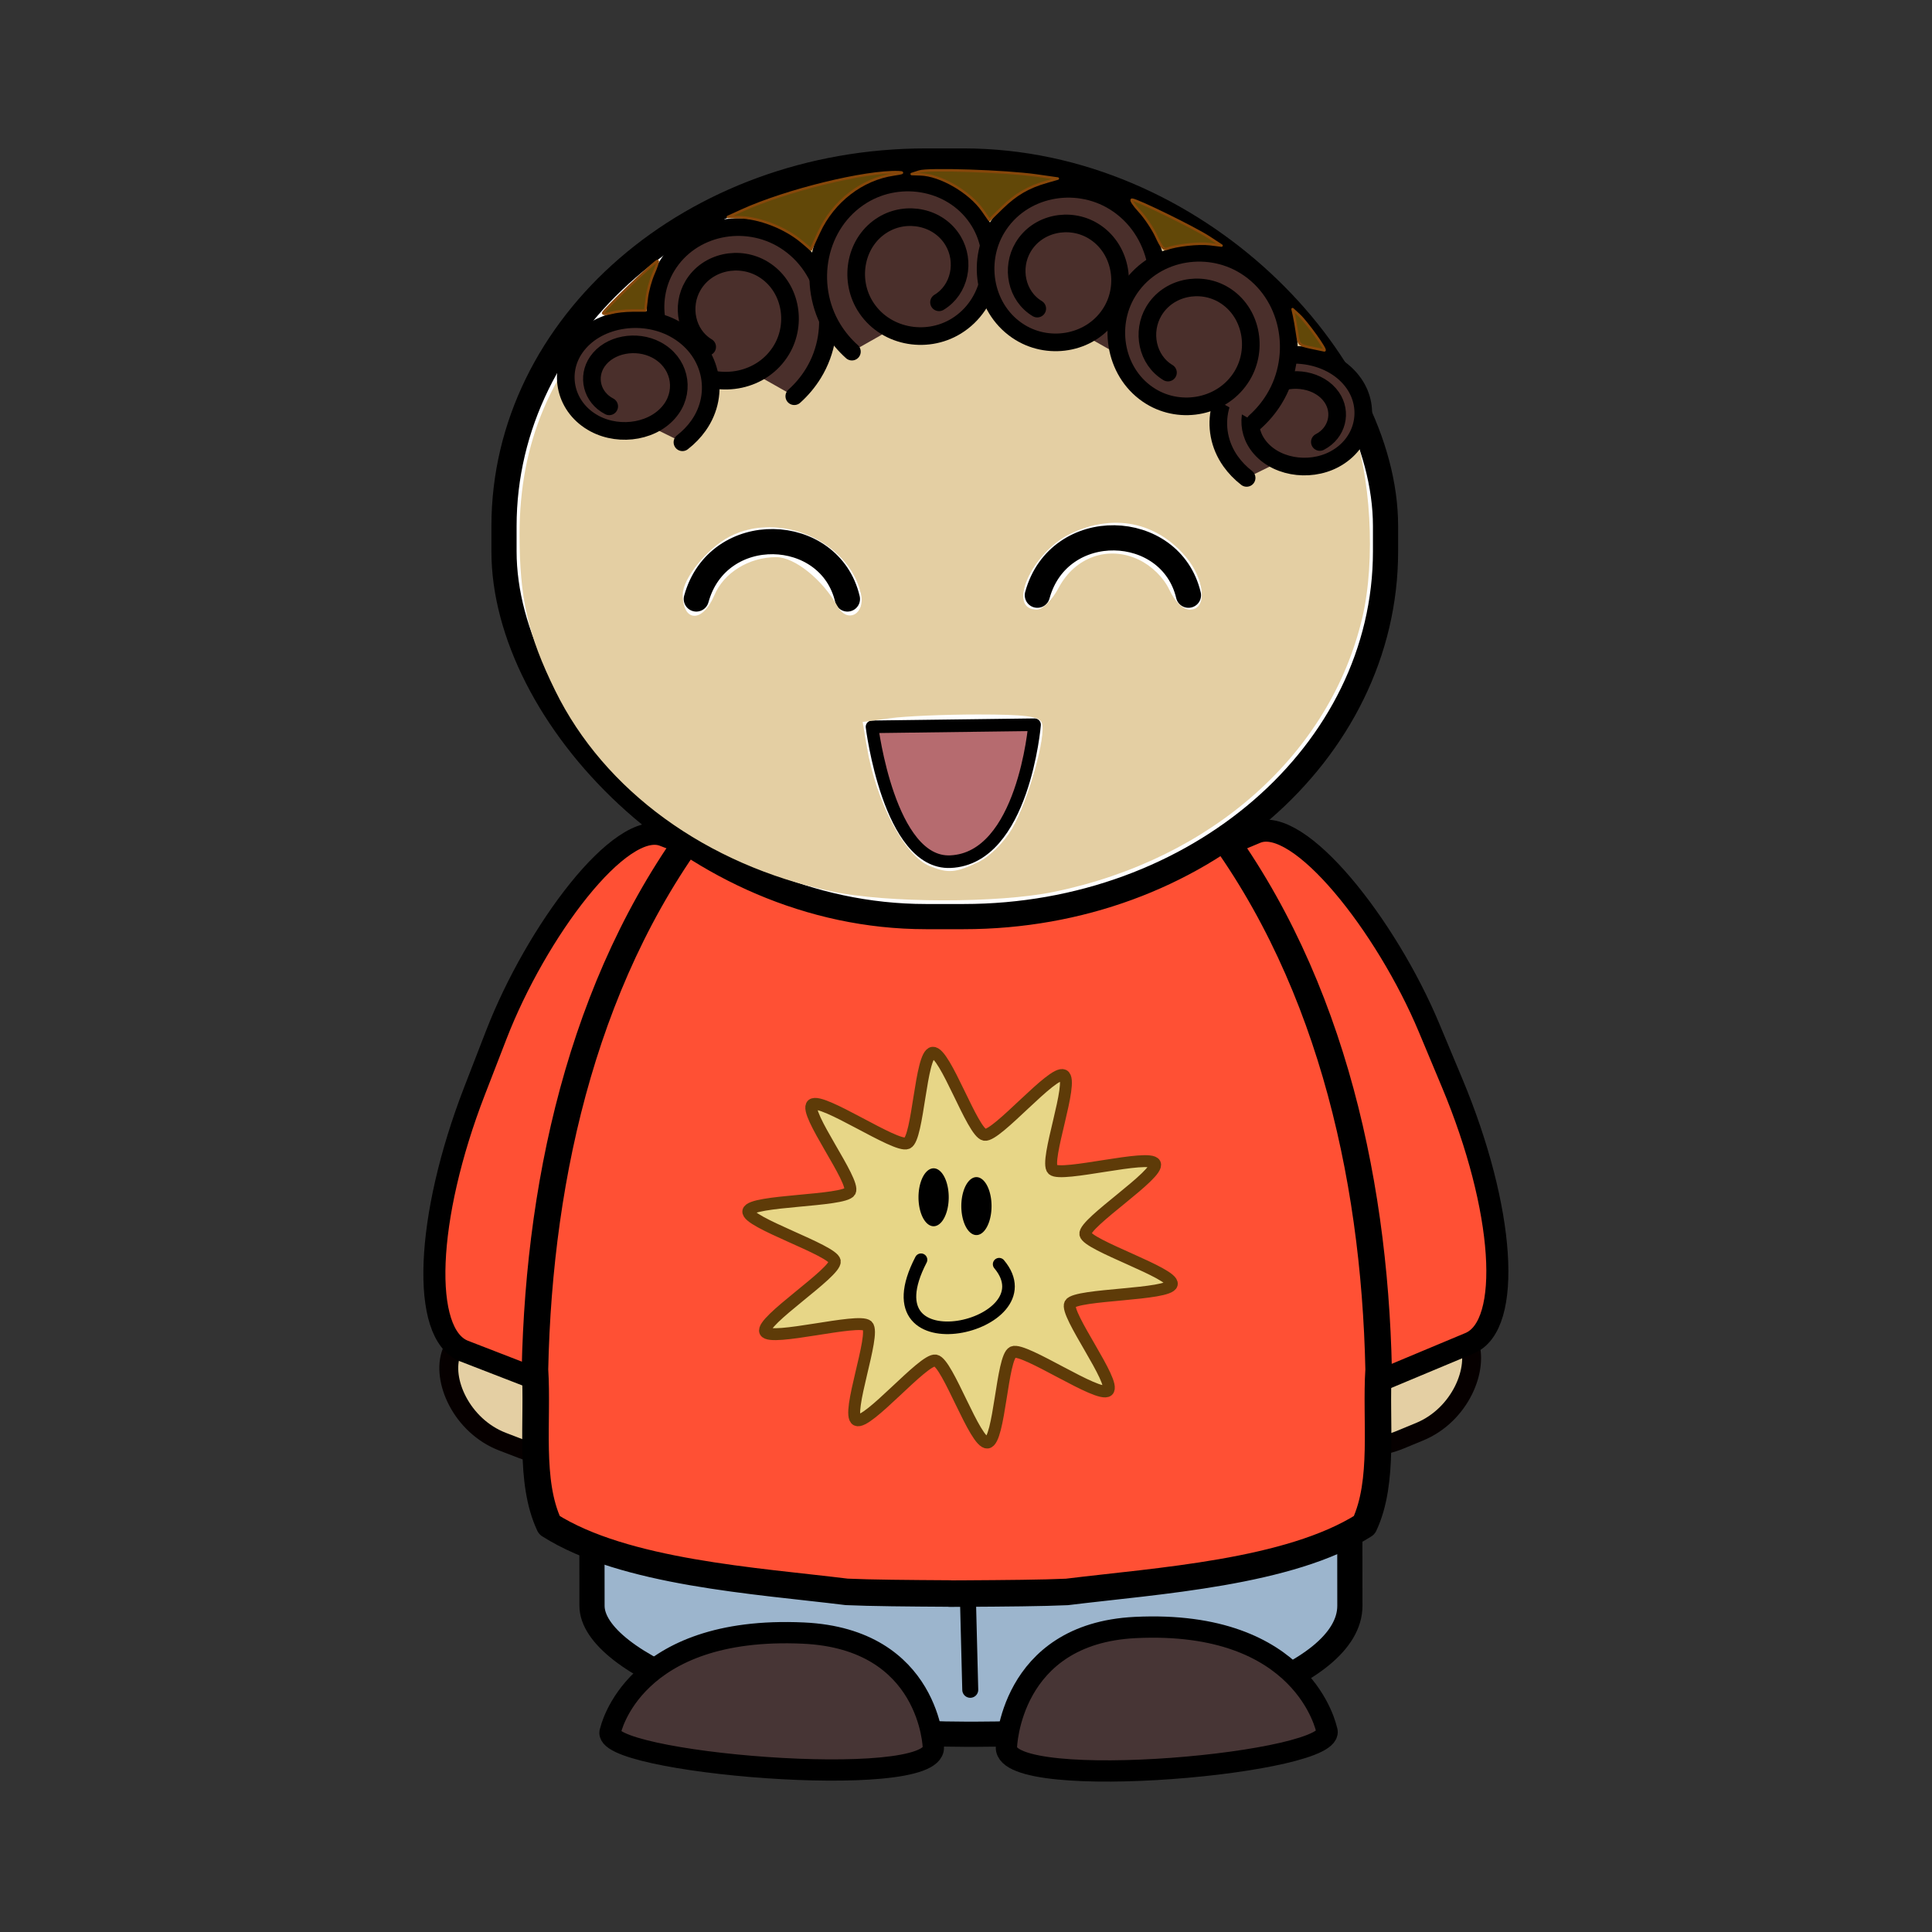 <svg:svg xmlns:dc="http://purl.org/dc/elements/1.1/" xmlns:ns1="http://sodipodi.sourceforge.net/DTD/sodipodi-0.dtd" xmlns:ns2="http://www.inkscape.org/namespaces/inkscape" xmlns:ns4="http://creativecommons.org/ns#" xmlns:rdf="http://www.w3.org/1999/02/22-rdf-syntax-ns#" xmlns:svg="http://www.w3.org/2000/svg" height="153.416" id="svg5223" version="1.1" viewBox="-33.573 -11.785 153.416 153.416" width="153.416" ns1:docname="mix-and-match-characters39.svg" ns2:version="0.91 r13725">
  <svg:rect x="-33.573" y="-11.785" width="153.416" height="153.416" fill="#333333" stroke="none"/>
  <svg:defs id="defs5225">
    <svg:filter id="filter4468" style="color-interpolation-filters:sRGB">
      <svg:feGaussianBlur id="feGaussianBlur4470" stdDeviation="0.189" />
    </svg:filter>
    <svg:filter id="filter4468-3" style="color-interpolation-filters:sRGB">
      <svg:feGaussianBlur id="feGaussianBlur4470-9" stdDeviation="0.189" />
    </svg:filter>
    <svg:filter id="filter4468-9" style="color-interpolation-filters:sRGB">
      <svg:feGaussianBlur id="feGaussianBlur4470-1" stdDeviation="0.189" />
    </svg:filter>
    <svg:filter id="filter4468-39" style="color-interpolation-filters:sRGB">
      <svg:feGaussianBlur id="feGaussianBlur4470-17" stdDeviation="0.189" />
    </svg:filter>
    <svg:filter id="filter4468-2" style="color-interpolation-filters:sRGB">
      <svg:feGaussianBlur id="feGaussianBlur4470-2" stdDeviation="0.189" />
    </svg:filter>
    <svg:filter id="filter4468-4" style="color-interpolation-filters:sRGB">
      <svg:feGaussianBlur id="feGaussianBlur4470-5" stdDeviation="0.189" />
    </svg:filter>
    <svg:filter id="filter4468-0" style="color-interpolation-filters:sRGB">
      <svg:feGaussianBlur id="feGaussianBlur4470-55" stdDeviation="0.189" />
    </svg:filter>
  </svg:defs>
  <ns1:namedview bordercolor="#666666" borderopacity="1.0" fit-margin-bottom="0" fit-margin-left="0" fit-margin-right="0" fit-margin-top="0" id="base" pagecolor="#ffffff" showgrid="false" ns2:current-layer="g4275" ns2:cx="-6.3019907" ns2:cy="79.067024" ns2:document-units="px" ns2:pageopacity="0.0" ns2:pageshadow="2" ns2:window-height="1056" ns2:window-maximized="1" ns2:window-width="1855" ns2:window-x="1985" ns2:window-y="24" ns2:zoom="2.8" />
  <svg:g id="layer1" transform="translate(-197.52,-393.724)" ns2:groupmode="layer" ns2:label="Layer 1">
    <svg:g id="g4275" transform="translate(247.381,385.332)">
      <svg:rect height="10.667" id="rect3449-5" rx="6.333" ry="5.167" style="fill:#e4cfa3;fill-rule:evenodd;stroke:#060000;stroke-width:1.5;stroke-linecap:round;stroke-linejoin:round" transform="matrix(0.934,0.358,-0.358,0.934,0,0)" width="14.333" x="-7.209" y="108.61" />
      <svg:rect height="10.667" id="rect3449-0-4" rx="6.333" ry="5.167" style="fill:#e4cfa3;fill-rule:evenodd;stroke:#060000;stroke-width:1.5;stroke-linecap:round;stroke-linejoin:round" transform="matrix(-0.924,0.382,0.382,0.924,0,0)" width="14.333" x="8.73" y="102.471" />
      <svg:rect height="43.929" id="rect3252-4-6-2-2-1-2" rx="6.685" ry="19.577" style="fill:#ff5034;fill-rule:evenodd;stroke:#000000;stroke-width:1.751;stroke-linecap:round;stroke-linejoin:round" transform="matrix(-0.932,-0.361,-0.361,0.932,0,0)" width="27.376" x="-14.771" y="69.835" />
      <svg:rect height="37.056" id="rect3252-6-7-2-7-1-6-3-1" rx="29.573" ry="10.198" style="fill:#9cb5cd;fill-rule:evenodd;stroke:#000000;stroke-width:2;stroke-linecap:round;stroke-linejoin:round" transform="matrix(1,-7.4216e-5,0.001,1,0,0)" width="60.181" x="-36.548" y="97.261" />
      <svg:path d="m -6.388,130.791 -0.289,-11.389" id="path3928-9-81-8-0-49-3-2" style="fill:#ffffff;stroke:#000000;stroke-width:1.268;stroke-linecap:round;stroke-linejoin:round" ns2:connector-curvature="0" />
      <svg:path d="m -3.518,135.361 c 0,0 0.225,-9.026 10.228,-9.517 13.456,-0.66 15.202,8.132 15.202,8.132 1.2,2.622 -25.536,5.075 -25.43,1.384 z" id="path4010-7-1-8-9-8-8-6" style="fill:#473535;stroke:#000000;stroke-width:1.689" ns2:connector-curvature="0" />
      <svg:path d="m -9.318,135.371 c 0,0 -0.227,-8.616 -10.312,-9.084 -13.567,-0.63 -15.327,7.762 -15.327,7.762 -1.21,2.502 25.746,4.844 25.639,1.321 z" id="path4010-1-9-1-1-1-9-9-3" style="fill:#473535;stroke:#000000;stroke-width:1.689" ns2:connector-curvature="0" />
      <svg:rect height="43.929" id="rect3252-71-0-6-4-3" rx="6.685" ry="19.577" style="fill:#ff5034;fill-rule:evenodd;stroke:#000000;stroke-width:1.751;stroke-linecap:round;stroke-linejoin:round" transform="matrix(0.923,-0.386,0.386,0.923,0,0)" width="27.376" x="-29.836" y="64.128" />
      <svg:path d="m -7.198,49.951 c -0.111,0.002 -0.222,0.007 -0.333,0.01 -0.063,-0.002 -0.126,-0.004 -0.189,-0.005 -0.097,-0.002 -0.196,-10e-6 -0.293,0 l 0,0.025 c -7.436,0.422 -14.324,5.044 -18.94,10.88 -9.895,12.426 -13.668,28.791 -14.001,44.496 0.26,4.028 -0.5,8.863 1.139,12.356 5.954,3.784 16.453,4.417 23.611,5.301 1.899,0.088 4.916,0.112 8.192,0.131 l 0,0.01 c 0.344,-0.002 0.671,-0.003 1.01,-0.005 0.033,-1.6e-4 0.066,1.8e-4 0.1,0 3.276,-0.019 6.292,-0.043 8.192,-0.131 7.157,-0.884 17.657,-1.518 23.611,-5.301 1.639,-3.493 0.879,-8.328 1.139,-12.356 -0.333,-15.704 -4.107,-32.07 -14.001,-44.496 -4.616,-5.836 -11.505,-10.459 -18.94,-10.88 l 0,-0.035 c -0.097,-1e-5 -0.196,-0.002 -0.293,0 z" id="path3932-5-3-8-0-8-51-1-3" style="fill:#ff5034;fill-rule:evenodd;stroke:#000000;stroke-width:2.106;stroke-linecap:round;stroke-linejoin:round" ns2:connector-curvature="0" />
      <svg:g id="g6129" transform="translate(369.943,7.146)">
        <svg:g id="g5302">
          <svg:rect height="60" id="rect4240-21-1" rx="33.5" ry="29" style="fill:#ffffff;fill-rule:evenodd;stroke:#000000;stroke-width:2;stroke-linecap:round;stroke-linejoin:bevel" width="70" x="-413.355" y="2.246" />
          <svg:g id="g588-0-6-2-8-2-7" style="fill:#b66b6f;stroke:#000000;stroke-width:2.322;stroke-linecap:round;stroke-linejoin:round" transform="matrix(0.431,0,0,-0.431,-367.054,47.176)">
            <svg:path d="m -9.675,0.387 c 0,0 -2.034,-24.631 -15.497,-25.231 -11.323,-0.504 -14.454,24.844 -14.454,24.844 z" id="path590-4-20-9-2-9-8" style="fill:#b66b6f;stroke:#000000;stroke-width:2.322;stroke-linecap:round;stroke-linejoin:round" ns2:connector-curvature="0" />
          </svg:g>
          <svg:path d="m -398.085,37.026 c 1.707,-6.227 10.604,-5.922 12,0" id="path4738-0-4-3" style="fill:none;stroke:#000000;stroke-width:2;stroke-linecap:round;stroke-linejoin:round" ns2:connector-curvature="0" />
          <svg:path d="m -371.004,36.726 c 1.707,-6.227 10.604,-5.922 12,0" id="path4738-0-9-5-7" style="fill:none;stroke:#000000;stroke-width:2;stroke-linecap:round;stroke-linejoin:round" ns2:connector-curvature="0" />
        </svg:g>
        <svg:path d="m -387.359,60.244 c -9.947,-2.118 -18.019,-7.984 -21.928,-15.937 -2.17,-4.414 -2.834,-7.326 -2.834,-12.423 0,-7.274 2.509,-13.189 7.868,-18.548 4.063,-4.063 7.251,-6.051 12.839,-8.005 3.697,-1.293 4.695,-1.436 11.309,-1.621 5.741,-0.161 8.01,-0.036 10.877,0.596 11.238,2.48 19.544,9.174 23.136,18.645 1.577,4.159 1.969,10.992 0.893,15.557 -2.552,10.829 -11.941,19.183 -24.466,21.77 -4.438,0.917 -13.308,0.9 -17.694,-0.034 l 0,2.3e-5 z m 11.633,-2.304 c 0.92,-0.436 2.064,-1.563 2.714,-2.673 1.273,-2.172 2.748,-7.416 2.366,-8.411 -0.196,-0.511 -1.33,-0.659 -5.063,-0.659 -2.645,0 -5.789,0.134 -6.987,0.298 l -2.177,0.298 0.316,1.9 c 0.739,4.44 2.991,8.729 5.014,9.546 1.442,0.583 2.056,0.534 3.816,-0.301 z m -20.932,-21.2 c 0.753,-1.801 2.759,-3.039 4.926,-3.039 1.453,0 3.682,1.792 4.866,3.912 0.781,1.399 2.235,0.595 1.85,-1.024 -0.991,-4.172 -6.479,-6.558 -10.41,-4.525 -1.781,0.921 -3.735,3.33 -3.735,4.603 0,2.222 1.586,2.268 2.503,0.072 z m 27.351,-0.611 c 1.304,-2.444 3.942,-3.37 6.347,-2.229 1.032,0.489 1.972,1.41 2.433,2.382 0.478,1.006 1.081,1.584 1.656,1.584 1.379,0 1.182,-2.376 -0.347,-4.193 -2.336,-2.776 -5.78,-3.461 -9.163,-1.824 -3.074,1.488 -5.089,6.019 -2.676,6.016 0.479,-7.4e-4 1.213,-0.729 1.75,-1.736 z" id="path5539" style="fill:#e4cfa3;fill-opacity:1" ns2:connector-curvature="0" />
      </svg:g>
      <svg:path d="m -27.278,24.153 c -1.663,-0.998 -2.096,-3.243 -1.121,-4.88 1.143,-1.918 3.703,-2.416 5.567,-1.284 2.175,1.32 2.737,4.267 1.446,6.41 -1.5,2.489 -4.834,3.131 -7.256,1.645 -2.802,-1.719 -3.523,-5.529 -1.841,-8.294 1.938,-3.186 6.22,-4.003 9.323,-2.08 3.563,2.207 4.474,7.067 2.314,10.586 -0.414,0.675 -0.927,1.287 -1.515,1.814" id="path3920-6-93-3-4-1-7-0-2-5-6" style="fill:#4a2f2b;stroke:#000000;stroke-width:1.4;stroke-linecap:round;stroke-linejoin:round" ns2:connector-curvature="0" />
      <svg:path d="m -8.869,20.613 c 1.663,-0.998 2.096,-3.243 1.121,-4.88 -1.143,-1.918 -3.703,-2.416 -5.567,-1.284 -2.175,1.32 -2.737,4.267 -1.446,6.41 1.5,2.489 4.834,3.131 7.256,1.645 2.802,-1.719 3.523,-5.529 1.841,-8.294 -1.938,-3.186 -6.22,-4.003 -9.323,-2.08 -3.563,2.207 -4.474,7.067 -2.314,10.586 0.414,0.675 0.927,1.287 1.515,1.814" id="path3920-7-7-473-9-4-9-2-9-0-4-7" style="fill:#4a2f2b;stroke:#000000;stroke-width:1.4;stroke-linecap:round;stroke-linejoin:round" ns2:connector-curvature="0" />
      <svg:path d="m 21.372,31.704 c 1.398,-0.726 1.762,-2.361 0.943,-3.552 -0.961,-1.396 -3.113,-1.759 -4.68,-0.935 -1.828,0.961 -2.301,3.106 -1.216,4.666 1.261,1.812 4.064,2.279 6.101,1.198 2.356,-1.252 2.962,-4.025 1.547,-6.037 -1.63,-2.319 -5.229,-2.914 -7.838,-1.514 -2.995,1.607 -3.762,5.144 -1.945,7.706 0.348,0.491 0.779,0.937 1.274,1.321" id="path3920-7-6-4-7-8-6-8-7-2-3-4-6" style="fill:#4a2f2b;stroke:#000000;stroke-width:1.4;stroke-linecap:round;stroke-linejoin:round" ns2:connector-curvature="0" />
      <svg:path d="m -35.058,28.874 c -1.398,-0.726 -1.762,-2.361 -0.943,-3.552 0.961,-1.396 3.113,-1.759 4.68,-0.935 1.828,0.961 2.301,3.106 1.216,4.666 -1.261,1.812 -4.064,2.279 -6.101,1.198 -2.356,-1.252 -2.962,-4.025 -1.547,-6.037 1.63,-2.319 5.229,-2.914 7.838,-1.514 2.995,1.607 3.762,5.144 1.945,7.706 -0.348,0.491 -0.779,0.937 -1.274,1.321" id="path3920-7-6-47-3-3-9-9-4-1-4-3-7" style="fill:#4a2f2b;stroke:#000000;stroke-width:1.4;stroke-linecap:round;stroke-linejoin:round" ns2:connector-curvature="0" />
      <svg:path d="m -1.068,21.113 c -1.663,-0.998 -2.096,-3.243 -1.121,-4.88 1.143,-1.918 3.703,-2.416 5.567,-1.284 2.175,1.32 2.737,4.267 1.446,6.41 -1.5,2.489 -4.834,3.131 -7.256,1.645 -2.802,-1.719 -3.523,-5.529 -1.841,-8.294 1.938,-3.186 6.22,-4.003 9.323,-2.08 3.563,2.207 4.474,7.067 2.314,10.586 -0.414,0.675 -0.927,1.287 -1.515,1.814" id="path3920-7-7-5-27-8-9-3-5-2-3-9-5" style="fill:#4a2f2b;stroke:#000000;stroke-width:1.4;stroke-linecap:round;stroke-linejoin:round" ns2:connector-curvature="0" />
      <svg:path d="m 9.312,26.193 c -1.663,-0.998 -2.096,-3.243 -1.121,-4.88 1.143,-1.918 3.703,-2.416 5.567,-1.284 2.175,1.32 2.737,4.267 1.446,6.41 -1.5,2.489 -4.834,3.131 -7.256,1.645 -2.802,-1.719 -3.523,-5.529 -1.841,-8.294 1.938,-3.186 6.22,-4.003 9.323,-2.08 3.563,2.207 4.474,7.067 2.314,10.586 -0.414,0.675 -0.927,1.287 -1.515,1.814" id="path3920-7-7-50-9-4-5-7-3-5-9-1-0" style="fill:#4a2f2b;stroke:#000000;stroke-width:1.4;stroke-linecap:round;stroke-linejoin:round" ns2:connector-curvature="0" />
      <svg:path d="m -19.738,15.821 c -1.351,-1.144 -3.415,-1.942 -5.099,-1.972 l -0.8,-0.014 1.1,-0.501 c 3.537,-1.611 9.839,-3.154 12.464,-3.051 0.45,0.018 0.336,0.069 -0.393,0.176 -2.521,0.369 -4.8,2.128 -5.937,4.583 l -0.636,1.372 -0.699,-0.593 z" id="path4178" style="fill:#624808;fill-rule:evenodd;stroke:#87470a;stroke-width:0.2;stroke-linecap:round;stroke-linejoin:round" ns2:connector-curvature="0" />
      <svg:path d="m -5.398,13.321 c -1.025,-1.471 -3.348,-2.822 -4.939,-2.872 l -0.7,-0.022 0.6,-0.195 c 0.732,-0.238 6.884,-0.031 9.3,0.312 l 1.7,0.242 -0.899,0.258 c -1.444,0.415 -2.431,0.99 -3.517,2.047 l -1.016,0.989 -0.529,-0.76 z" id="path4180" style="fill:#624808;fill-rule:evenodd;stroke:#87470a;stroke-width:0.2;stroke-linecap:round;stroke-linejoin:round" ns2:connector-curvature="0" />
      <svg:path d="m 8.402,15.391 c -0.277,-0.604 -0.882,-1.51 -1.346,-2.013 -0.464,-0.503 -0.733,-0.915 -0.598,-0.915 0.38,0 4.984,2.255 6.105,2.99 l 1,0.655 -0.928,-0.116 c -0.878,-0.11 -2.683,0.086 -3.401,0.368 -0.254,0.1 -0.445,-0.123 -0.832,-0.969 l 0,0 z" id="path4182" style="fill:#624808;fill-rule:evenodd;stroke:#87470a;stroke-width:0.2;stroke-linecap:round;stroke-linejoin:round" ns2:connector-curvature="0" />
      <svg:path d="m 20.632,24.201 c -0.915,-0.199 -0.934,-0.219 -1.064,-1.123 -0.073,-0.506 -0.184,-1.145 -0.246,-1.42 l -0.114,-0.5 0.515,0.472 c 0.606,0.556 2.241,2.84 2.004,2.8 -0.089,-0.015 -0.582,-0.119 -1.095,-0.23 z" id="path4184" style="fill:#624808;fill-rule:evenodd;stroke:#87470a;stroke-width:0.2;stroke-linecap:round;stroke-linejoin:round" ns2:connector-curvature="0" />
      <svg:path d="m -35.538,21.471 c 0,-0.206 4.222,-4.252 4.328,-4.146 0.042,0.042 -0.108,0.496 -0.335,1.008 -0.227,0.512 -0.465,1.381 -0.53,1.931 l -0.118,1 -1.024,0 c -0.563,0 -1.315,0.084 -1.672,0.186 -0.357,0.102 -0.649,0.112 -0.649,0.021 z" id="path4188" style="fill:#624808;fill-rule:evenodd;stroke:#87470a;stroke-width:0.2;stroke-linecap:round;stroke-linejoin:round" ns2:connector-curvature="0" />
      <svg:path d="m -4.374,93.78 a 2.021,1.255 56.524 0 0 2.388,-0.271" id="path4197" style="fill:none;stroke:#000000;stroke-width:0.859;stroke-linecap:round;stroke-linejoin:round" ns2:connector-curvature="0" />
      <svg:path d="m -9.556,94.121 a 1.255,2.021 27.314 0 1 -2.403,-0.013" id="path4197-5" style="fill:none;stroke:#000000;stroke-width:0.859;stroke-linecap:round;stroke-linejoin:round" ns2:connector-curvature="0" />
      <svg:path d="m 4.536,107.036 c -0.726,0.613 -6.64,-3.447 -7.535,-3.061 -0.882,0.38 -1.056,7.077 -2.025,7.182 -0.983,0.107 -3.15,-6.348 -4.123,-6.515 -0.959,-0.165 -5.416,5.159 -6.268,4.725 -0.864,-0.441 1.543,-6.824 0.864,-7.481 -0.669,-0.648 -7.707,1.271 -8.116,0.463 -0.415,-0.82 5.647,-4.694 5.521,-5.589 -0.124,-0.883 -7.054,-3.103 -6.864,-3.976 0.193,-0.885 7.594,-0.771 8.069,-1.562 0.469,-0.781 -3.707,-6.291 -2.99,-6.896 0.726,-0.613 6.64,3.447 7.535,3.061 0.882,-0.38 1.056,-7.077 2.025,-7.182 0.983,-0.107 3.15,6.348 4.123,6.515 0.959,0.165 5.416,-5.159 6.268,-4.725 0.864,0.441 -1.543,6.824 -0.864,7.481 0.669,0.648 7.707,-1.271 8.116,-0.463 0.415,0.82 -5.647,4.694 -5.521,5.589 0.124,0.883 7.054,3.103 6.864,3.976 -0.193,0.885 -7.594,0.771 -8.069,1.562 -0.469,0.781 3.707,6.291 2.99,6.896 z" id="path4026" style="fill:#e7d687;fill-rule:evenodd;stroke:#5e3b08;stroke-width:0.946;stroke-linejoin:round" ns2:connector-curvature="0" />
      <svg:path d="m -10.298,96.641 c -4.571,8.804 10.374,5.319 6.204,0.354" id="path4058" style="fill:none;stroke:#000000;stroke-linecap:round;stroke-linejoin:round" ns2:connector-curvature="0" />
      <svg:path d="m -8.098,91.681 a 1.2,2.3 0 0 1 -2.4,0 1.2,2.3 0 1 1 2.4,0 z" id="path4235" ns2:connector-curvature="0" />
      <svg:path d="m -4.698,92.381 a 1.2,2.3 0 0 1 -2.4,0 1.2,2.3 0 1 1 2.4,0 z" id="path4235-3" ns2:connector-curvature="0" />
    </svg:g>
  </svg:g>
</svg:svg>
